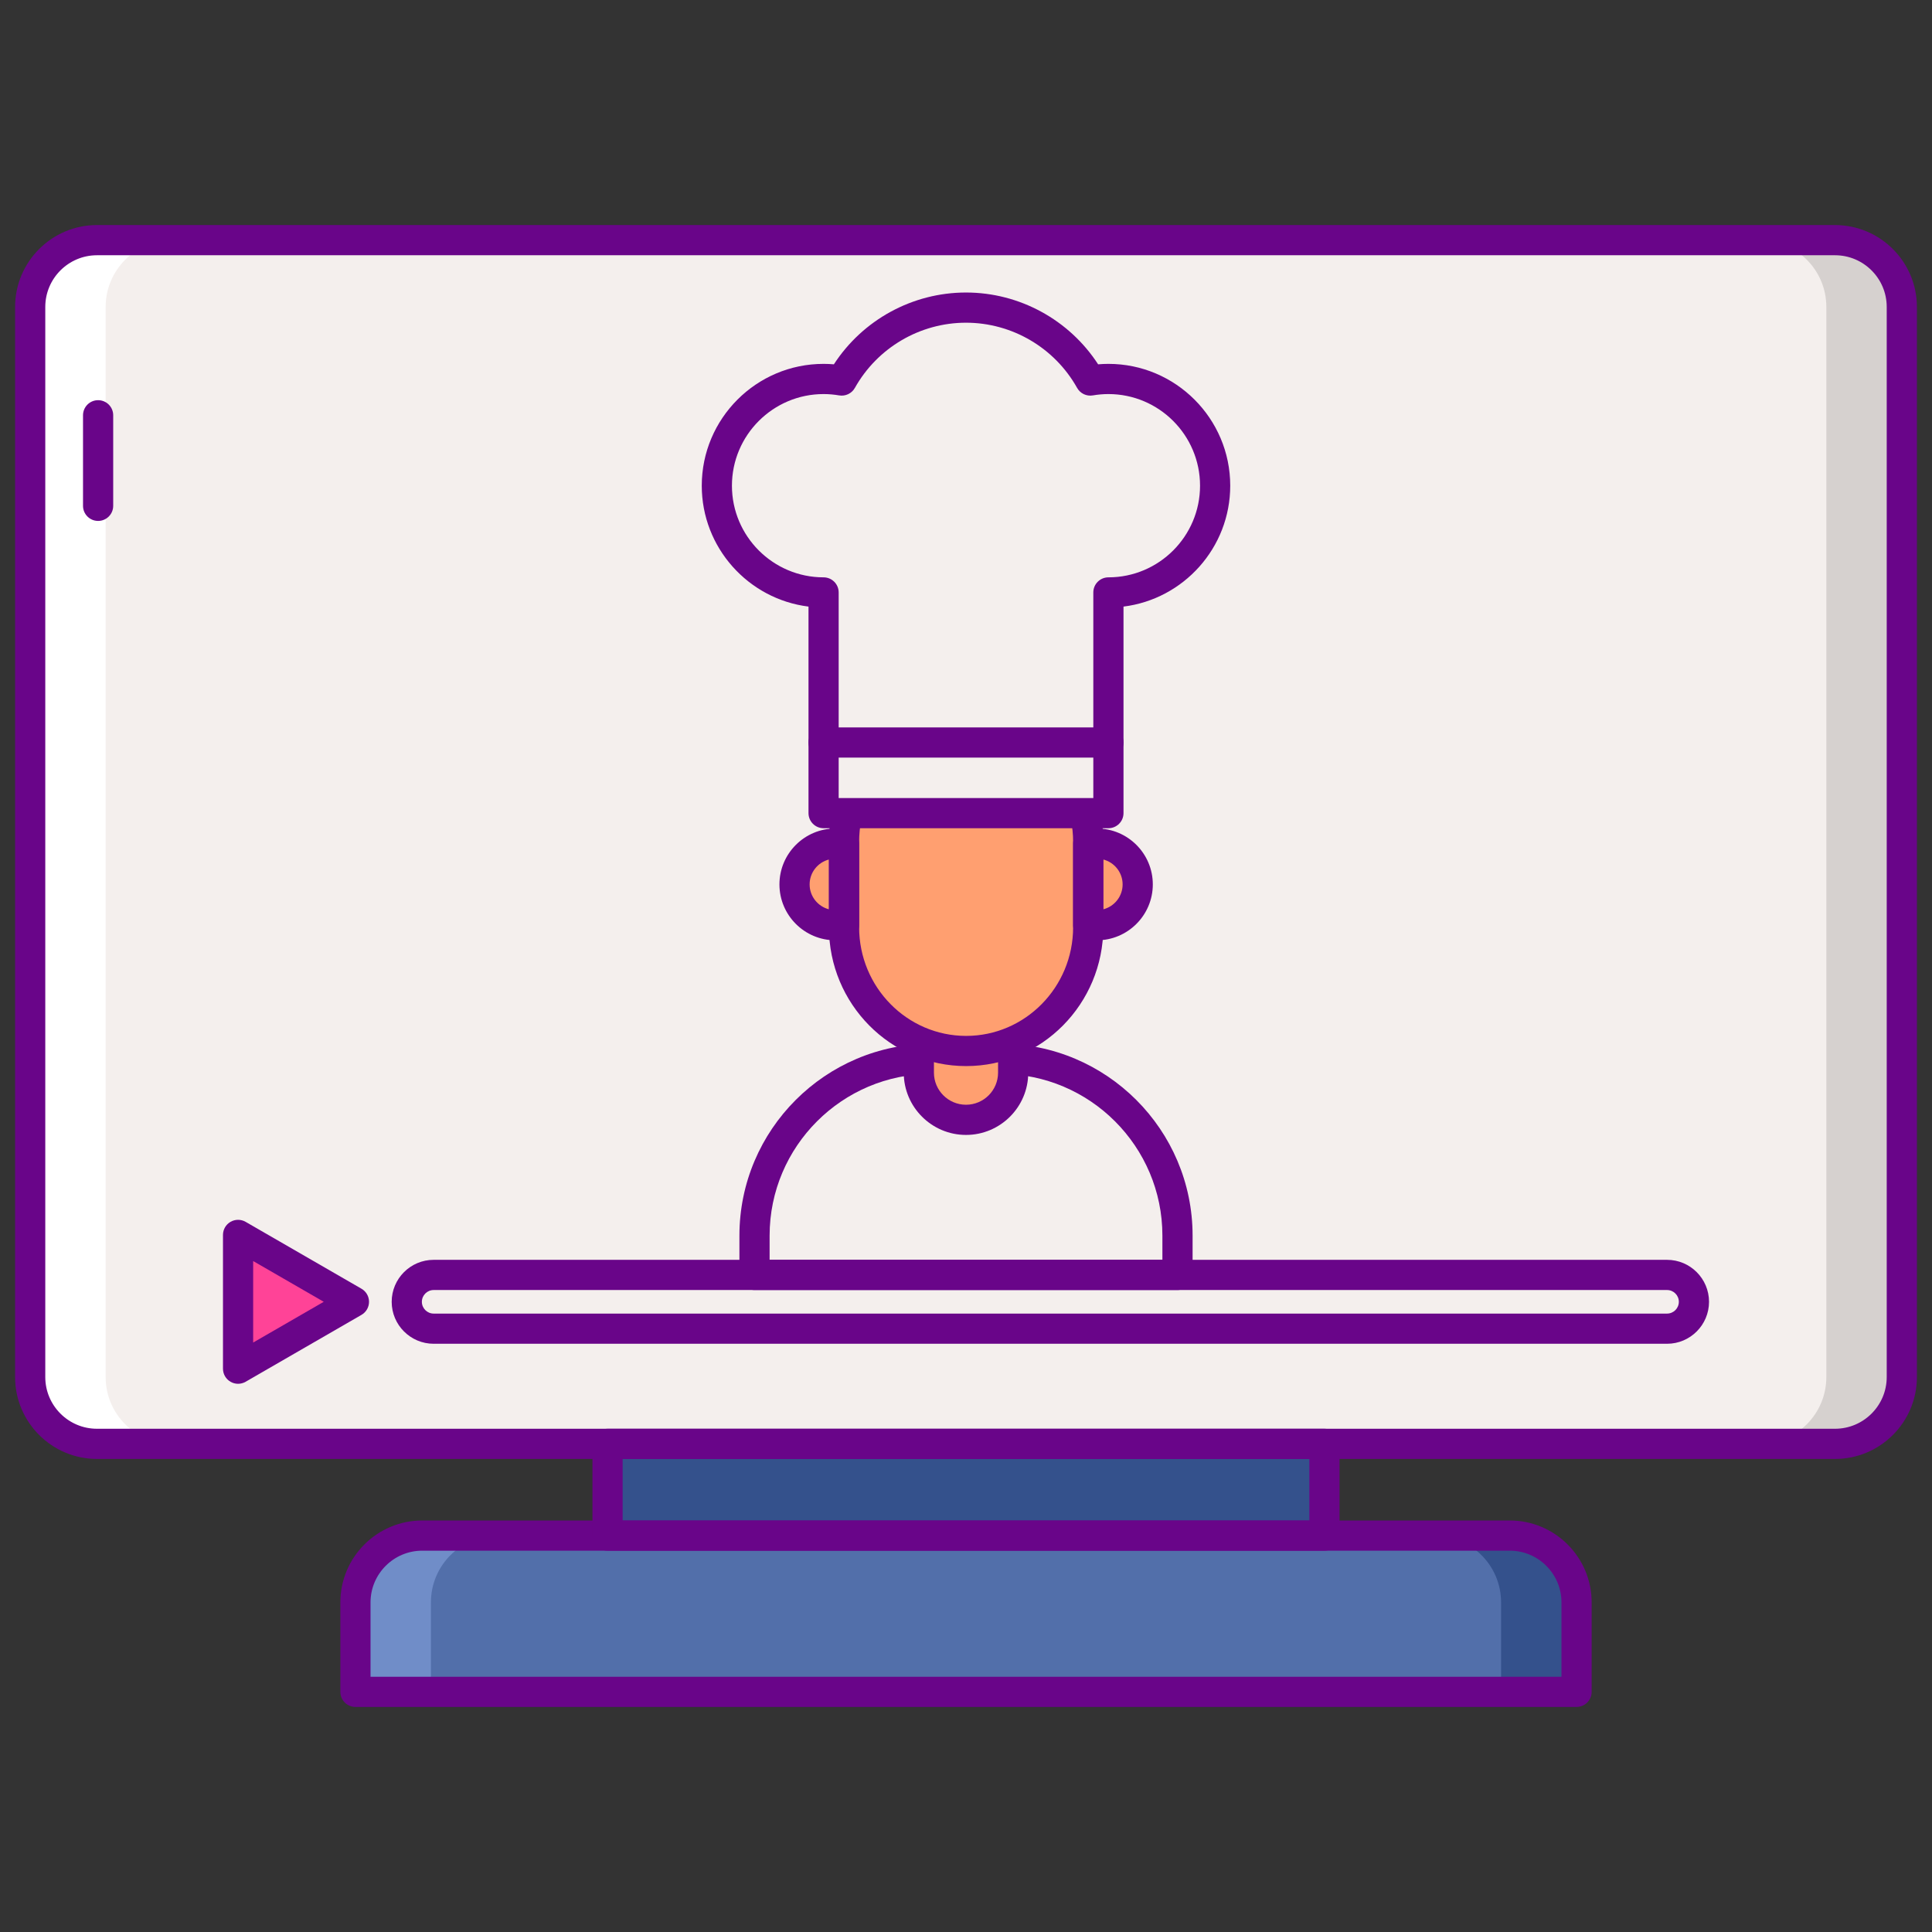 <svg id="Layer_1" enable-background="new 0 0 256 256" height="80" viewBox="0 0 256 256" width="80" xmlns="http://www.w3.org/2000/svg"><rect x="0" y="0" width="256" height="256" fill="#333333" stroke="none"/><g><g><path d="m156.024 168.935h-56.048v-5.211c0-12.939 10.489-23.428 23.428-23.428h9.191c12.939 0 23.428 10.489 23.428 23.428v5.211z" fill="#f4efed"/></g><g><path d="m243.15 191.318h-230.3c-4.888 0-8.85-3.962-8.85-8.85v-141.796c0-4.888 3.962-8.85 8.85-8.85h230.3c4.888 0 8.85 3.962 8.85 8.85v141.796c0 4.888-3.962 8.85-8.85 8.85z" fill="#f4efed"/></g><g><path d="m243.15 31.822h-10c4.888 0 8.85 3.962 8.85 8.85v141.796c0 4.888-3.962 8.85-8.85 8.85h10c4.888 0 8.85-3.962 8.85-8.85v-141.796c0-4.888-3.962-8.85-8.85-8.85z" fill="#d6d1cf"/></g><g><path d="m12.85 191.318h10c-4.888 0-8.85-3.962-8.85-8.85v-141.796c0-4.888 3.962-8.85 8.85-8.85h-10c-4.888 0-8.85 3.962-8.85 8.85v141.796c0 4.888 3.962 8.85 8.85 8.85z" fill="#fff"/></g><g><path d="m208.901 224.178h-161.802v-11.854c0-4.888 3.962-8.85 8.85-8.85h144.102c4.888 0 8.85 3.962 8.85 8.85z" fill="#526faa"/></g><g><path d="m200.051 203.474h-10c4.888 0 8.85 3.962 8.85 8.85v11.855h10v-11.855c0-4.888-3.962-8.85-8.85-8.85z" fill="#34518c"/></g><g><path d="m55.949 203.474h10c-4.888 0-8.85 3.962-8.85 8.85v11.855h-10v-11.855c0-4.888 3.962-8.85 8.85-8.85z" fill="#708dc8"/></g><g><path d="m80.503 191.318h94.993v12.156h-94.993z" fill="#34518c"/></g><g><path d="m13 69.026c-1.104 0-2-.896-2-2v-12c0-1.105.896-2 2-2s2 .895 2 2v12c0 1.104-.896 2-2 2z" fill="#690589"/></g><g><path d="m208.901 226.178h-161.802c-1.104 0-2-.896-2-2v-11.855c0-5.983 4.867-10.85 10.851-10.85h144.102c5.983 0 10.851 4.867 10.851 10.85v11.855c-.002 1.105-.897 2-2.002 2zm-159.802-4h157.803v-9.855c0-3.777-3.073-6.85-6.851-6.85h-144.102c-3.777 0-6.851 3.073-6.851 6.85v9.855z" fill="#690589"/></g><g><path d="m175.497 205.474h-94.994c-1.104 0-2-.896-2-2v-12.155c0-1.105.896-2 2-2h94.994c1.104 0 2 .895 2 2v12.155c0 1.104-.895 2-2 2zm-92.994-4h90.994v-8.155h-90.994z" fill="#690589"/></g><g><path d="m243.15 193.318h-230.3c-5.982 0-10.85-4.867-10.85-10.85v-141.796c0-5.983 4.867-10.85 10.85-10.85h230.3c5.982 0 10.85 4.867 10.85 10.85v141.796c0 5.983-4.867 10.85-10.85 10.85zm-230.3-159.496c-3.777 0-6.85 3.073-6.85 6.85v141.796c0 3.777 3.072 6.85 6.85 6.85h230.3c3.777 0 6.85-3.073 6.85-6.85v-141.796c0-3.777-3.072-6.85-6.85-6.85z" fill="#690589"/></g><g><path d="m220.893 176.056h-163.432c-1.966 0-3.561-1.594-3.561-3.561 0-1.967 1.594-3.561 3.561-3.561h163.433c1.967 0 3.561 1.594 3.561 3.561-.001 1.967-1.595 3.561-3.562 3.561z" fill="#f4efed"/></g><g><path d="m220.894 178.056h-163.433c-3.066 0-5.561-2.495-5.561-5.561s2.494-5.561 5.561-5.561h163.433c3.066 0 5.561 2.495 5.561 5.561-.001 3.066-2.495 5.561-5.561 5.561zm-163.433-7.121c-.86 0-1.561.7-1.561 1.561s.7 1.561 1.561 1.561h163.433c.86 0 1.561-.7 1.561-1.561 0-.86-.7-1.561-1.561-1.561z" fill="#690589"/></g><g><path d="m31.546 172.495v-8.863l7.676 4.432 7.676 4.431-7.676 4.432-7.676 4.432z" fill="#ff4397"/></g><g><path d="m31.546 183.359c-.346 0-.69-.089-1-.268-.619-.357-1-1.018-1-1.732v-17.727c0-.714.381-1.375 1-1.732s1.381-.357 2 0l15.352 8.863c.619.357 1 1.018 1 1.732s-.381 1.374-1 1.732l-15.352 8.864c-.31.179-.654.268-1 .268zm2-16.263v10.798l9.352-5.399z" fill="#690589"/></g><g><path d="m156.023 170.935h-56.046c-1.104 0-2-.896-2-2v-5.211c0-14.021 11.407-25.428 25.428-25.428h9.191c14.02 0 25.428 11.407 25.428 25.428v5.211c-.001 1.104-.896 2-2.001 2zm-54.046-4h52.047v-3.211c0-11.815-9.612-21.428-21.428-21.428h-9.191c-11.815 0-21.428 9.613-21.428 21.428z" fill="#690589"/></g><g><path d="m128 148.384c-3.451 0-6.248-2.797-6.248-6.248v-6.903h12.496v6.903c0 3.451-2.797 6.248-6.248 6.248z" fill="#ff9f70"/></g><g><path d="m128 150.384c-4.548 0-8.248-3.7-8.248-8.248v-6.903c0-1.104.896-2 2-2h12.496c1.104 0 2 .896 2 2v6.903c0 4.548-3.7 8.248-8.248 8.248zm-4.248-13.151v4.903c0 2.342 1.905 4.248 4.248 4.248s4.248-1.906 4.248-4.248v-4.903z" fill="#690589"/></g><g><path d="m111.84 111.782h-1.155c-2.985 0-5.406 2.42-5.406 5.406 0 2.985 2.42 5.406 5.406 5.406h1.155z" fill="#ff9f70"/></g><g><path d="m145.347 111.782h-1.155v10.811h1.155c2.986 0 5.406-2.42 5.406-5.406 0-2.985-2.42-5.405-5.406-5.405z" fill="#ff9f70"/></g><g><path d="m128.016 139.262c-8.934 0-16.176-7.336-16.176-16.386v-11.344c0-9.05 7.242-16.386 16.176-16.386 8.934 0 16.176 7.336 16.176 16.386v11.344c0 9.05-7.242 16.386-16.176 16.386z" fill="#ff9f70"/></g><g><path d="m128.016 141.262c-10.022 0-18.176-8.248-18.176-18.386v-11.344c0-10.138 8.153-18.386 18.176-18.386s18.177 8.248 18.177 18.386v11.344c-.001 10.138-8.155 18.386-18.177 18.386zm0-44.116c-7.816 0-14.176 6.454-14.176 14.386v11.344c0 7.933 6.359 14.386 14.176 14.386s14.177-6.454 14.177-14.386v-11.344c-.001-7.932-6.36-14.386-14.177-14.386z" fill="#690589"/></g><g><path d="m111.84 124.594h-1.154c-4.084 0-7.406-3.322-7.406-7.406s3.322-7.406 7.406-7.406h1.154c1.104 0 2 .895 2 2v10.812c0 1.104-.896 2-2 2zm-2-10.705c-1.471.377-2.561 1.713-2.561 3.299s1.09 2.922 2.561 3.299z" fill="#690589"/></g><g><path d="m145.347 124.594h-1.154c-1.104 0-2-.896-2-2v-10.812c0-1.105.896-2 2-2h1.154c4.084 0 7.406 3.322 7.406 7.406 0 4.083-3.322 7.406-7.406 7.406zm.845-10.705v6.599c1.471-.377 2.561-1.713 2.561-3.299 0-1.587-1.09-2.923-2.561-3.3z" fill="#690589"/></g><g><path d="m146.87 50.216c-.819 0-1.62.074-2.401.207-3.229-5.764-9.393-9.661-16.469-9.661s-13.24 3.898-16.469 9.661c-.781-.134-1.582-.207-2.4-.207-7.811 0-14.142 6.332-14.142 14.142s6.332 14.142 14.142 14.142v29.243h37.739v-29.242c7.811 0 14.142-6.332 14.142-14.142s-6.332-14.143-14.142-14.143z" fill="#f4efed"/></g><g><path d="m146.87 109.744h-37.739c-1.104 0-2-.896-2-2v-27.367c-7.961-.988-14.143-7.795-14.143-16.02 0-8.901 7.241-16.142 16.143-16.142.451 0 .906.02 1.362.059 3.834-5.901 10.422-9.514 17.507-9.514s13.673 3.613 17.507 9.514c.456-.039.912-.059 1.363-.059 8.9 0 16.142 7.241 16.142 16.142 0 8.224-6.181 15.031-14.142 16.02v27.366c0 1.105-.895 2.001-2 2.001zm-35.739-4h33.739v-27.243c0-1.104.895-2 2-2 6.695 0 12.142-5.447 12.142-12.143s-5.446-12.142-12.142-12.142c-.679 0-1.373.06-2.064.178-.834.142-1.668-.254-2.083-.994-2.985-5.329-8.627-8.639-14.724-8.639s-11.738 3.311-14.724 8.639c-.415.739-1.25 1.136-2.083.994-.69-.118-1.385-.178-2.063-.178-6.695 0-12.143 5.447-12.143 12.142s5.447 12.143 12.143 12.143c1.104 0 2 .896 2 2v27.243z" fill="#690589"/></g><g><path d="m146.87 100.383h-37.739c-1.104 0-2-.896-2-2s.896-2 2-2h37.739c1.104 0 2 .896 2 2s-.895 2-2 2z" fill="#690589"/></g></g></svg>